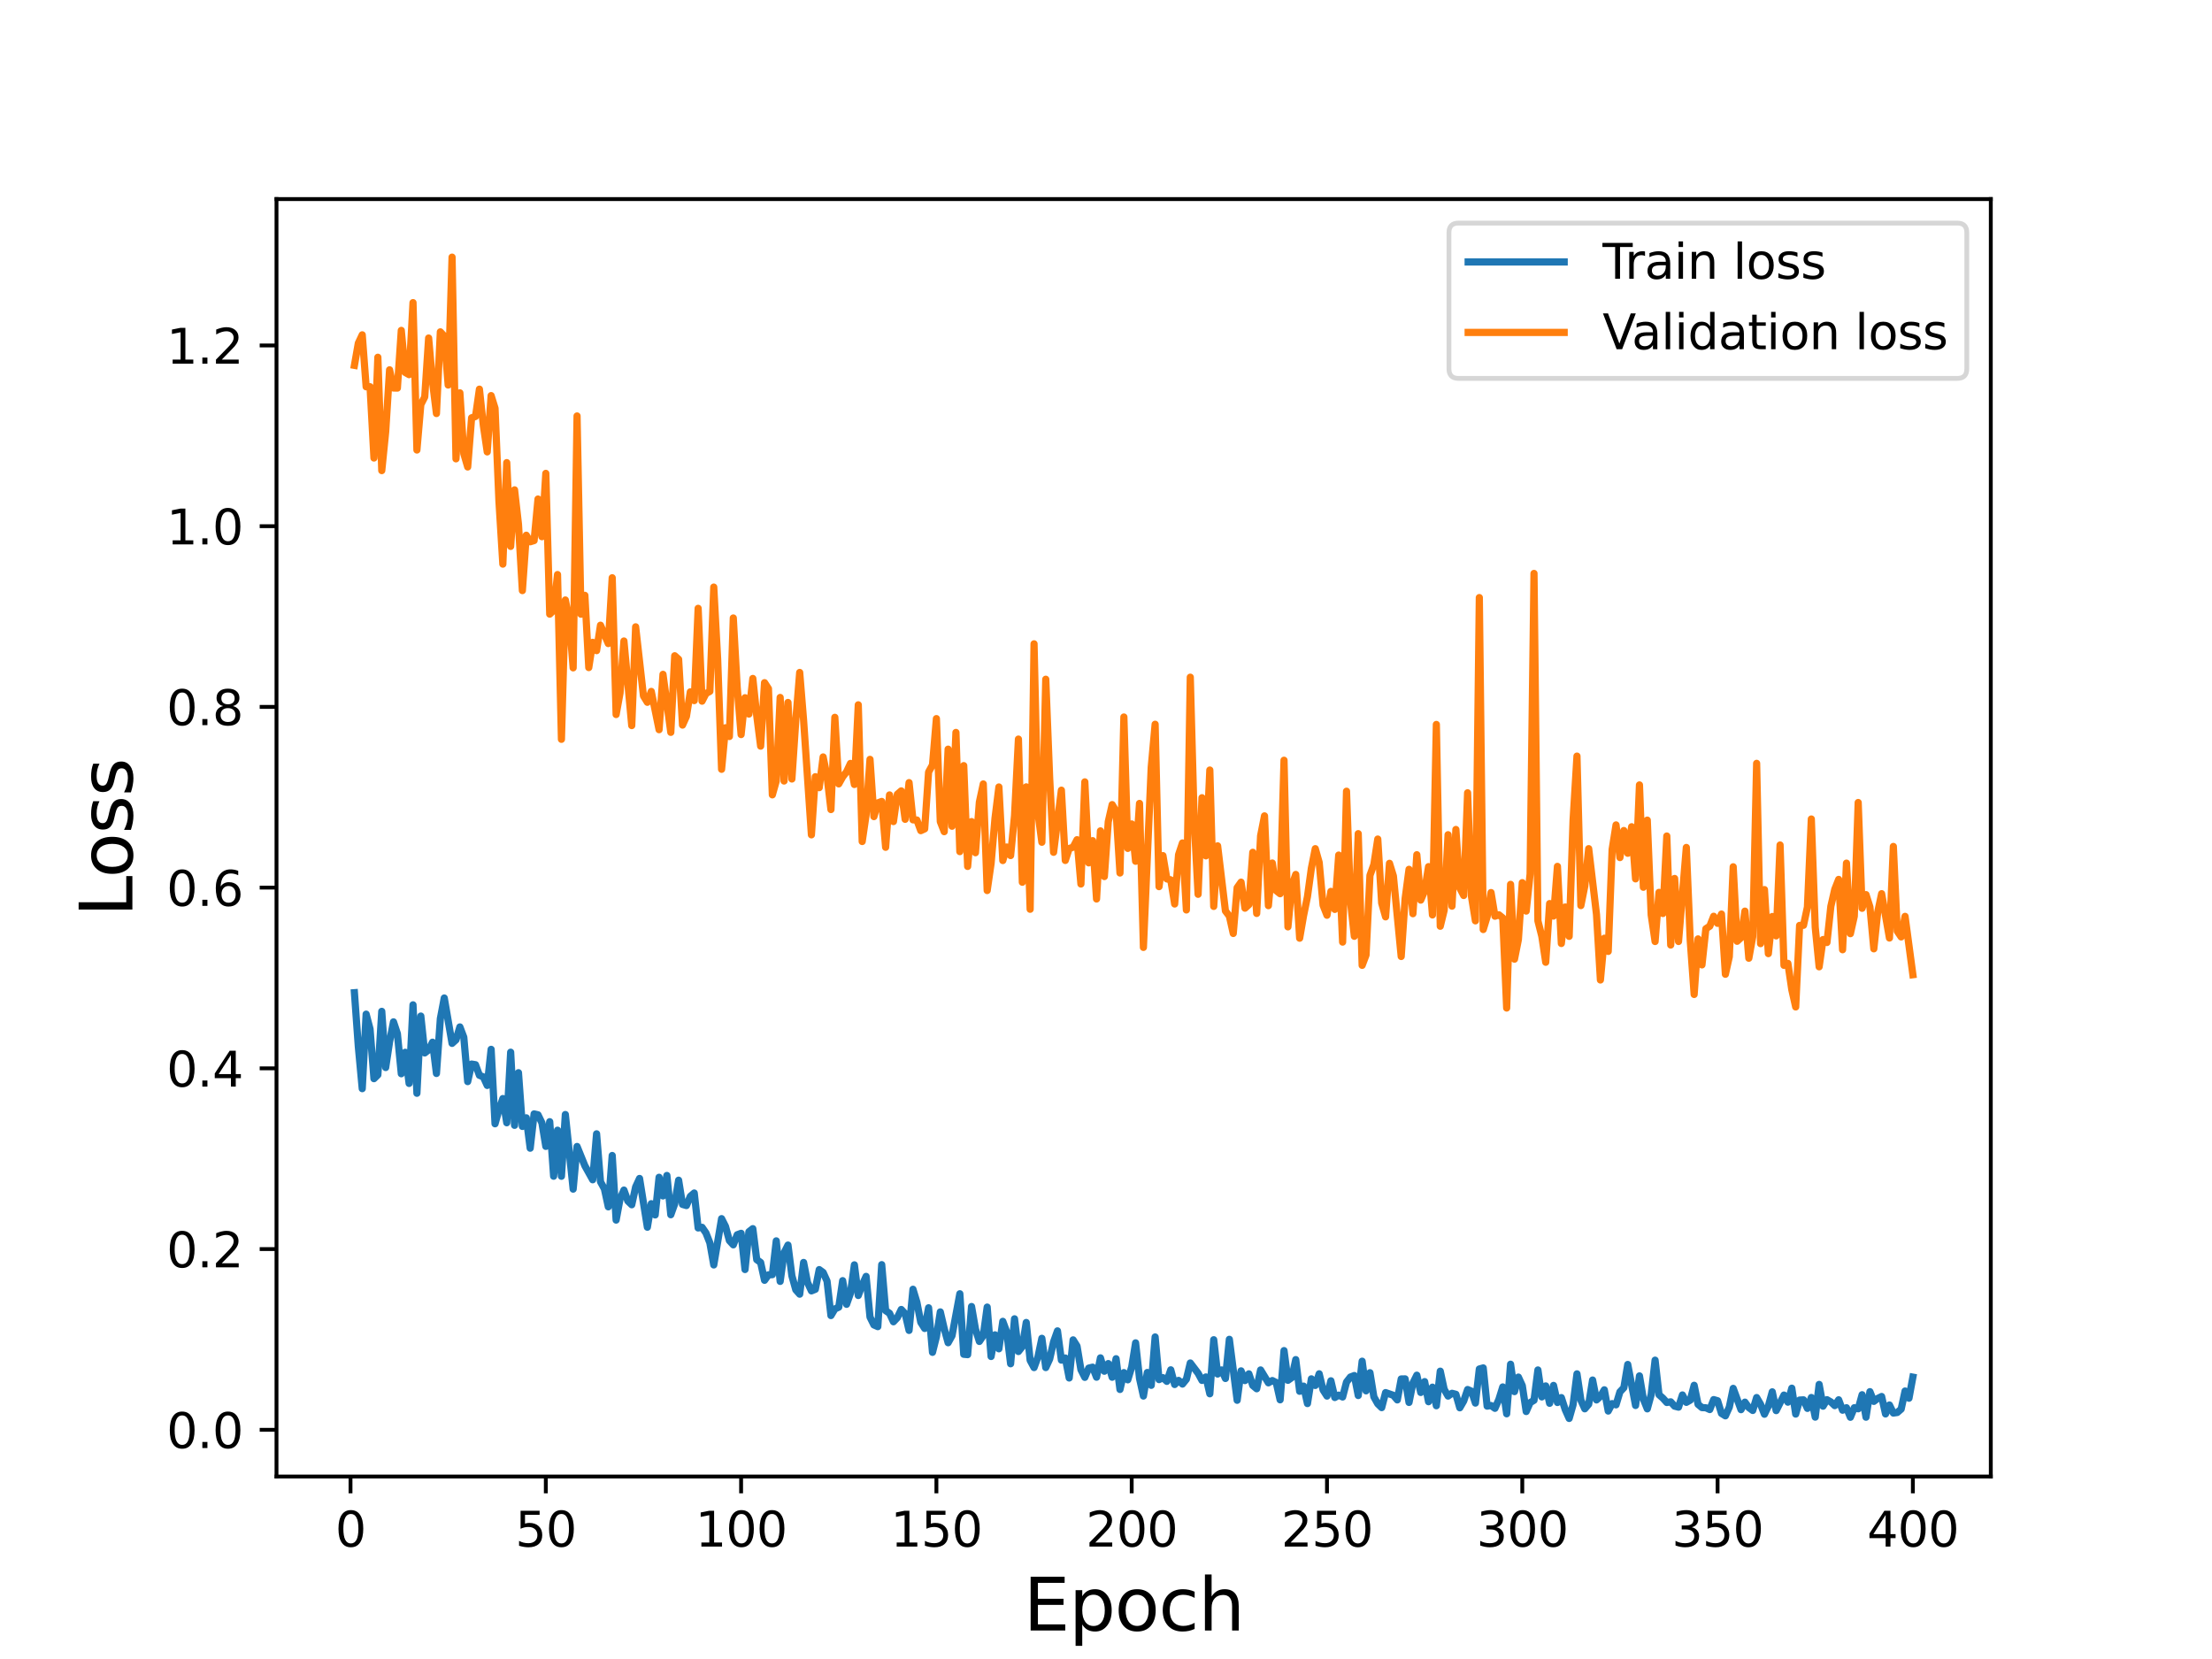 <?xml version="1.0" encoding="utf-8" standalone="no"?>
<!DOCTYPE svg PUBLIC "-//W3C//DTD SVG 1.1//EN"
  "http://www.w3.org/Graphics/SVG/1.1/DTD/svg11.dtd">
<svg height="345.6pt" version="1.1" viewBox="0 0 460.8 345.6" width="460.8pt" xmlns="http://www.w3.org/2000/svg" xmlns:xlink="http://www.w3.org/1999/xlink">
 <defs>
  <style type="text/css">*{stroke-linecap:butt;stroke-linejoin:round;}</style>
 </defs>
 <g id="figure_1">
  <g id="patch_1">
   <path d="M 0 345.6 
L 460.8 345.6 
L 460.8 0 
L 0 0 
z
" style="fill:#ffffff;"/>
  </g>
  <g id="axes_1">
   <g id="patch_2">
    <path d="M 57.6 307.584 
L 414.72 307.584 
L 414.72 41.472 
L 57.6 41.472 
z
" style="fill:#ffffff;"/>
   </g>
   <g id="matplotlib.axis_1">
    <g id="xtick_1">
     <g id="line2d_1">
      <defs>
       <path d="M 0 0 
L 0 3.5 
" id="m134b1ed814" style="stroke:#000000;stroke-width:0.8;"/>
      </defs>
      <g>
       <use style="stroke:#000000;stroke-width:0.8;" x="73.019" xlink:href="#m134b1ed814" y="307.584"/>
      </g>
     </g>
     <g id="text_1">
      <!-- 0 -->
      <g transform="translate(69.838 322.182)scale(0.1 -0.1)">
       <defs>
        <path d="M 2034 4250 
Q 1547 4250 1301 3770 
Q 1056 3291 1056 2328 
Q 1056 1369 1301 889 
Q 1547 409 2034 409 
Q 2525 409 2770 889 
Q 3016 1369 3016 2328 
Q 3016 3291 2770 3770 
Q 2525 4250 2034 4250 
z
M 2034 4750 
Q 2819 4750 3233 4129 
Q 3647 3509 3647 2328 
Q 3647 1150 3233 529 
Q 2819 -91 2034 -91 
Q 1250 -91 836 529 
Q 422 1150 422 2328 
Q 422 3509 836 4129 
Q 1250 4750 2034 4750 
z
" id="DejaVuSans-30" transform="scale(0.016)"/>
       </defs>
       <use xlink:href="#DejaVuSans-30"/>
      </g>
     </g>
    </g>
    <g id="xtick_2">
     <g id="line2d_2">
      <g>
       <use style="stroke:#000000;stroke-width:0.8;" x="113.703" xlink:href="#m134b1ed814" y="307.584"/>
      </g>
     </g>
     <g id="text_2">
      <!-- 50 -->
      <g transform="translate(107.34 322.182)scale(0.1 -0.1)">
       <defs>
        <path d="M 691 4666 
L 3169 4666 
L 3169 4134 
L 1269 4134 
L 1269 2991 
Q 1406 3038 1543 3061 
Q 1681 3084 1819 3084 
Q 2600 3084 3056 2656 
Q 3513 2228 3513 1497 
Q 3513 744 3044 326 
Q 2575 -91 1722 -91 
Q 1428 -91 1123 -41 
Q 819 9 494 109 
L 494 744 
Q 775 591 1075 516 
Q 1375 441 1709 441 
Q 2250 441 2565 725 
Q 2881 1009 2881 1497 
Q 2881 1984 2565 2268 
Q 2250 2553 1709 2553 
Q 1456 2553 1204 2497 
Q 953 2441 691 2322 
L 691 4666 
z
" id="DejaVuSans-35" transform="scale(0.016)"/>
       </defs>
       <use xlink:href="#DejaVuSans-35"/>
       <use x="63.623" xlink:href="#DejaVuSans-30"/>
      </g>
     </g>
    </g>
    <g id="xtick_3">
     <g id="line2d_3">
      <g>
       <use style="stroke:#000000;stroke-width:0.8;" x="154.386" xlink:href="#m134b1ed814" y="307.584"/>
      </g>
     </g>
     <g id="text_3">
      <!-- 100 -->
      <g transform="translate(144.842 322.182)scale(0.1 -0.1)">
       <defs>
        <path d="M 794 531 
L 1825 531 
L 1825 4091 
L 703 3866 
L 703 4441 
L 1819 4666 
L 2450 4666 
L 2450 531 
L 3481 531 
L 3481 0 
L 794 0 
L 794 531 
z
" id="DejaVuSans-31" transform="scale(0.016)"/>
       </defs>
       <use xlink:href="#DejaVuSans-31"/>
       <use x="63.623" xlink:href="#DejaVuSans-30"/>
       <use x="127.246" xlink:href="#DejaVuSans-30"/>
      </g>
     </g>
    </g>
    <g id="xtick_4">
     <g id="line2d_4">
      <g>
       <use style="stroke:#000000;stroke-width:0.8;" x="195.07" xlink:href="#m134b1ed814" y="307.584"/>
      </g>
     </g>
     <g id="text_4">
      <!-- 150 -->
      <g transform="translate(185.526 322.182)scale(0.1 -0.1)">
       <use xlink:href="#DejaVuSans-31"/>
       <use x="63.623" xlink:href="#DejaVuSans-35"/>
       <use x="127.246" xlink:href="#DejaVuSans-30"/>
      </g>
     </g>
    </g>
    <g id="xtick_5">
     <g id="line2d_5">
      <g>
       <use style="stroke:#000000;stroke-width:0.8;" x="235.753" xlink:href="#m134b1ed814" y="307.584"/>
      </g>
     </g>
     <g id="text_5">
      <!-- 200 -->
      <g transform="translate(226.209 322.182)scale(0.1 -0.1)">
       <defs>
        <path d="M 1228 531 
L 3431 531 
L 3431 0 
L 469 0 
L 469 531 
Q 828 903 1448 1529 
Q 2069 2156 2228 2338 
Q 2531 2678 2651 2914 
Q 2772 3150 2772 3378 
Q 2772 3750 2511 3984 
Q 2250 4219 1831 4219 
Q 1534 4219 1204 4116 
Q 875 4013 500 3803 
L 500 4441 
Q 881 4594 1212 4672 
Q 1544 4750 1819 4750 
Q 2544 4750 2975 4387 
Q 3406 4025 3406 3419 
Q 3406 3131 3298 2873 
Q 3191 2616 2906 2266 
Q 2828 2175 2409 1742 
Q 1991 1309 1228 531 
z
" id="DejaVuSans-32" transform="scale(0.016)"/>
       </defs>
       <use xlink:href="#DejaVuSans-32"/>
       <use x="63.623" xlink:href="#DejaVuSans-30"/>
       <use x="127.246" xlink:href="#DejaVuSans-30"/>
      </g>
     </g>
    </g>
    <g id="xtick_6">
     <g id="line2d_6">
      <g>
       <use style="stroke:#000000;stroke-width:0.8;" x="276.437" xlink:href="#m134b1ed814" y="307.584"/>
      </g>
     </g>
     <g id="text_6">
      <!-- 250 -->
      <g transform="translate(266.893 322.182)scale(0.1 -0.1)">
       <use xlink:href="#DejaVuSans-32"/>
       <use x="63.623" xlink:href="#DejaVuSans-35"/>
       <use x="127.246" xlink:href="#DejaVuSans-30"/>
      </g>
     </g>
    </g>
    <g id="xtick_7">
     <g id="line2d_7">
      <g>
       <use style="stroke:#000000;stroke-width:0.8;" x="317.12" xlink:href="#m134b1ed814" y="307.584"/>
      </g>
     </g>
     <g id="text_7">
      <!-- 300 -->
      <g transform="translate(307.576 322.182)scale(0.1 -0.1)">
       <defs>
        <path d="M 2597 2516 
Q 3050 2419 3304 2112 
Q 3559 1806 3559 1356 
Q 3559 666 3084 287 
Q 2609 -91 1734 -91 
Q 1441 -91 1130 -33 
Q 819 25 488 141 
L 488 750 
Q 750 597 1062 519 
Q 1375 441 1716 441 
Q 2309 441 2620 675 
Q 2931 909 2931 1356 
Q 2931 1769 2642 2001 
Q 2353 2234 1838 2234 
L 1294 2234 
L 1294 2753 
L 1863 2753 
Q 2328 2753 2575 2939 
Q 2822 3125 2822 3475 
Q 2822 3834 2567 4026 
Q 2313 4219 1838 4219 
Q 1578 4219 1281 4162 
Q 984 4106 628 3988 
L 628 4550 
Q 988 4650 1302 4700 
Q 1616 4750 1894 4750 
Q 2613 4750 3031 4423 
Q 3450 4097 3450 3541 
Q 3450 3153 3228 2886 
Q 3006 2619 2597 2516 
z
" id="DejaVuSans-33" transform="scale(0.016)"/>
       </defs>
       <use xlink:href="#DejaVuSans-33"/>
       <use x="63.623" xlink:href="#DejaVuSans-30"/>
       <use x="127.246" xlink:href="#DejaVuSans-30"/>
      </g>
     </g>
    </g>
    <g id="xtick_8">
     <g id="line2d_8">
      <g>
       <use style="stroke:#000000;stroke-width:0.8;" x="357.804" xlink:href="#m134b1ed814" y="307.584"/>
      </g>
     </g>
     <g id="text_8">
      <!-- 350 -->
      <g transform="translate(348.26 322.182)scale(0.1 -0.1)">
       <use xlink:href="#DejaVuSans-33"/>
       <use x="63.623" xlink:href="#DejaVuSans-35"/>
       <use x="127.246" xlink:href="#DejaVuSans-30"/>
      </g>
     </g>
    </g>
    <g id="xtick_9">
     <g id="line2d_9">
      <g>
       <use style="stroke:#000000;stroke-width:0.8;" x="398.487" xlink:href="#m134b1ed814" y="307.584"/>
      </g>
     </g>
     <g id="text_9">
      <!-- 400 -->
      <g transform="translate(388.944 322.182)scale(0.1 -0.1)">
       <defs>
        <path d="M 2419 4116 
L 825 1625 
L 2419 1625 
L 2419 4116 
z
M 2253 4666 
L 3047 4666 
L 3047 1625 
L 3713 1625 
L 3713 1100 
L 3047 1100 
L 3047 0 
L 2419 0 
L 2419 1100 
L 313 1100 
L 313 1709 
L 2253 4666 
z
" id="DejaVuSans-34" transform="scale(0.016)"/>
       </defs>
       <use xlink:href="#DejaVuSans-34"/>
       <use x="63.623" xlink:href="#DejaVuSans-30"/>
       <use x="127.246" xlink:href="#DejaVuSans-30"/>
      </g>
     </g>
    </g>
    <g id="text_10">
     <!-- Epoch -->
     <g transform="translate(213.194 339.66)scale(0.15 -0.15)">
      <defs>
       <path d="M 628 4666 
L 3578 4666 
L 3578 4134 
L 1259 4134 
L 1259 2753 
L 3481 2753 
L 3481 2222 
L 1259 2222 
L 1259 531 
L 3634 531 
L 3634 0 
L 628 0 
L 628 4666 
z
" id="DejaVuSans-45" transform="scale(0.016)"/>
       <path d="M 1159 525 
L 1159 -1331 
L 581 -1331 
L 581 3500 
L 1159 3500 
L 1159 2969 
Q 1341 3281 1617 3432 
Q 1894 3584 2278 3584 
Q 2916 3584 3314 3078 
Q 3713 2572 3713 1747 
Q 3713 922 3314 415 
Q 2916 -91 2278 -91 
Q 1894 -91 1617 61 
Q 1341 213 1159 525 
z
M 3116 1747 
Q 3116 2381 2855 2742 
Q 2594 3103 2138 3103 
Q 1681 3103 1420 2742 
Q 1159 2381 1159 1747 
Q 1159 1113 1420 752 
Q 1681 391 2138 391 
Q 2594 391 2855 752 
Q 3116 1113 3116 1747 
z
" id="DejaVuSans-70" transform="scale(0.016)"/>
       <path d="M 1959 3097 
Q 1497 3097 1228 2736 
Q 959 2375 959 1747 
Q 959 1119 1226 758 
Q 1494 397 1959 397 
Q 2419 397 2687 759 
Q 2956 1122 2956 1747 
Q 2956 2369 2687 2733 
Q 2419 3097 1959 3097 
z
M 1959 3584 
Q 2709 3584 3137 3096 
Q 3566 2609 3566 1747 
Q 3566 888 3137 398 
Q 2709 -91 1959 -91 
Q 1206 -91 779 398 
Q 353 888 353 1747 
Q 353 2609 779 3096 
Q 1206 3584 1959 3584 
z
" id="DejaVuSans-6f" transform="scale(0.016)"/>
       <path d="M 3122 3366 
L 3122 2828 
Q 2878 2963 2633 3030 
Q 2388 3097 2138 3097 
Q 1578 3097 1268 2742 
Q 959 2388 959 1747 
Q 959 1106 1268 751 
Q 1578 397 2138 397 
Q 2388 397 2633 464 
Q 2878 531 3122 666 
L 3122 134 
Q 2881 22 2623 -34 
Q 2366 -91 2075 -91 
Q 1284 -91 818 406 
Q 353 903 353 1747 
Q 353 2603 823 3093 
Q 1294 3584 2113 3584 
Q 2378 3584 2631 3529 
Q 2884 3475 3122 3366 
z
" id="DejaVuSans-63" transform="scale(0.016)"/>
       <path d="M 3513 2113 
L 3513 0 
L 2938 0 
L 2938 2094 
Q 2938 2591 2744 2837 
Q 2550 3084 2163 3084 
Q 1697 3084 1428 2787 
Q 1159 2491 1159 1978 
L 1159 0 
L 581 0 
L 581 4863 
L 1159 4863 
L 1159 2956 
Q 1366 3272 1645 3428 
Q 1925 3584 2291 3584 
Q 2894 3584 3203 3211 
Q 3513 2838 3513 2113 
z
" id="DejaVuSans-68" transform="scale(0.016)"/>
      </defs>
      <use xlink:href="#DejaVuSans-45"/>
      <use x="63.184" xlink:href="#DejaVuSans-70"/>
      <use x="126.66" xlink:href="#DejaVuSans-6f"/>
      <use x="187.842" xlink:href="#DejaVuSans-63"/>
      <use x="242.822" xlink:href="#DejaVuSans-68"/>
     </g>
    </g>
   </g>
   <g id="matplotlib.axis_2">
    <g id="ytick_1">
     <g id="line2d_10">
      <defs>
       <path d="M 0 0 
L -3.5 0 
" id="md1e2e5fddc" style="stroke:#000000;stroke-width:0.8;"/>
      </defs>
      <g>
       <use style="stroke:#000000;stroke-width:0.8;" x="57.6" xlink:href="#md1e2e5fddc" y="297.856"/>
      </g>
     </g>
     <g id="text_11">
      <!-- 0.0 -->
      <g transform="translate(34.697 301.655)scale(0.1 -0.1)">
       <defs>
        <path d="M 684 794 
L 1344 794 
L 1344 0 
L 684 0 
L 684 794 
z
" id="DejaVuSans-2e" transform="scale(0.016)"/>
       </defs>
       <use xlink:href="#DejaVuSans-30"/>
       <use x="63.623" xlink:href="#DejaVuSans-2e"/>
       <use x="95.41" xlink:href="#DejaVuSans-30"/>
      </g>
     </g>
    </g>
    <g id="ytick_2">
     <g id="line2d_11">
      <g>
       <use style="stroke:#000000;stroke-width:0.8;" x="57.6" xlink:href="#md1e2e5fddc" y="260.207"/>
      </g>
     </g>
     <g id="text_12">
      <!-- 0.2 -->
      <g transform="translate(34.697 264.006)scale(0.1 -0.1)">
       <use xlink:href="#DejaVuSans-30"/>
       <use x="63.623" xlink:href="#DejaVuSans-2e"/>
       <use x="95.41" xlink:href="#DejaVuSans-32"/>
      </g>
     </g>
    </g>
    <g id="ytick_3">
     <g id="line2d_12">
      <g>
       <use style="stroke:#000000;stroke-width:0.8;" x="57.6" xlink:href="#md1e2e5fddc" y="222.558"/>
      </g>
     </g>
     <g id="text_13">
      <!-- 0.4 -->
      <g transform="translate(34.697 226.357)scale(0.1 -0.1)">
       <use xlink:href="#DejaVuSans-30"/>
       <use x="63.623" xlink:href="#DejaVuSans-2e"/>
       <use x="95.41" xlink:href="#DejaVuSans-34"/>
      </g>
     </g>
    </g>
    <g id="ytick_4">
     <g id="line2d_13">
      <g>
       <use style="stroke:#000000;stroke-width:0.8;" x="57.6" xlink:href="#md1e2e5fddc" y="184.908"/>
      </g>
     </g>
     <g id="text_14">
      <!-- 0.6 -->
      <g transform="translate(34.697 188.707)scale(0.1 -0.1)">
       <defs>
        <path d="M 2113 2584 
Q 1688 2584 1439 2293 
Q 1191 2003 1191 1497 
Q 1191 994 1439 701 
Q 1688 409 2113 409 
Q 2538 409 2786 701 
Q 3034 994 3034 1497 
Q 3034 2003 2786 2293 
Q 2538 2584 2113 2584 
z
M 3366 4563 
L 3366 3988 
Q 3128 4100 2886 4159 
Q 2644 4219 2406 4219 
Q 1781 4219 1451 3797 
Q 1122 3375 1075 2522 
Q 1259 2794 1537 2939 
Q 1816 3084 2150 3084 
Q 2853 3084 3261 2657 
Q 3669 2231 3669 1497 
Q 3669 778 3244 343 
Q 2819 -91 2113 -91 
Q 1303 -91 875 529 
Q 447 1150 447 2328 
Q 447 3434 972 4092 
Q 1497 4750 2381 4750 
Q 2619 4750 2861 4703 
Q 3103 4656 3366 4563 
z
" id="DejaVuSans-36" transform="scale(0.016)"/>
       </defs>
       <use xlink:href="#DejaVuSans-30"/>
       <use x="63.623" xlink:href="#DejaVuSans-2e"/>
       <use x="95.41" xlink:href="#DejaVuSans-36"/>
      </g>
     </g>
    </g>
    <g id="ytick_5">
     <g id="line2d_14">
      <g>
       <use style="stroke:#000000;stroke-width:0.8;" x="57.6" xlink:href="#md1e2e5fddc" y="147.259"/>
      </g>
     </g>
     <g id="text_15">
      <!-- 0.8 -->
      <g transform="translate(34.697 151.058)scale(0.1 -0.1)">
       <defs>
        <path d="M 2034 2216 
Q 1584 2216 1326 1975 
Q 1069 1734 1069 1313 
Q 1069 891 1326 650 
Q 1584 409 2034 409 
Q 2484 409 2743 651 
Q 3003 894 3003 1313 
Q 3003 1734 2745 1975 
Q 2488 2216 2034 2216 
z
M 1403 2484 
Q 997 2584 770 2862 
Q 544 3141 544 3541 
Q 544 4100 942 4425 
Q 1341 4750 2034 4750 
Q 2731 4750 3128 4425 
Q 3525 4100 3525 3541 
Q 3525 3141 3298 2862 
Q 3072 2584 2669 2484 
Q 3125 2378 3379 2068 
Q 3634 1759 3634 1313 
Q 3634 634 3220 271 
Q 2806 -91 2034 -91 
Q 1263 -91 848 271 
Q 434 634 434 1313 
Q 434 1759 690 2068 
Q 947 2378 1403 2484 
z
M 1172 3481 
Q 1172 3119 1398 2916 
Q 1625 2713 2034 2713 
Q 2441 2713 2670 2916 
Q 2900 3119 2900 3481 
Q 2900 3844 2670 4047 
Q 2441 4250 2034 4250 
Q 1625 4250 1398 4047 
Q 1172 3844 1172 3481 
z
" id="DejaVuSans-38" transform="scale(0.016)"/>
       </defs>
       <use xlink:href="#DejaVuSans-30"/>
       <use x="63.623" xlink:href="#DejaVuSans-2e"/>
       <use x="95.41" xlink:href="#DejaVuSans-38"/>
      </g>
     </g>
    </g>
    <g id="ytick_6">
     <g id="line2d_15">
      <g>
       <use style="stroke:#000000;stroke-width:0.8;" x="57.6" xlink:href="#md1e2e5fddc" y="109.61"/>
      </g>
     </g>
     <g id="text_16">
      <!-- 1.0 -->
      <g transform="translate(34.697 113.409)scale(0.1 -0.1)">
       <use xlink:href="#DejaVuSans-31"/>
       <use x="63.623" xlink:href="#DejaVuSans-2e"/>
       <use x="95.41" xlink:href="#DejaVuSans-30"/>
      </g>
     </g>
    </g>
    <g id="ytick_7">
     <g id="line2d_16">
      <g>
       <use style="stroke:#000000;stroke-width:0.8;" x="57.6" xlink:href="#md1e2e5fddc" y="71.96"/>
      </g>
     </g>
     <g id="text_17">
      <!-- 1.2 -->
      <g transform="translate(34.697 75.759)scale(0.1 -0.1)">
       <use xlink:href="#DejaVuSans-31"/>
       <use x="63.623" xlink:href="#DejaVuSans-2e"/>
       <use x="95.41" xlink:href="#DejaVuSans-32"/>
      </g>
     </g>
    </g>
    <g id="text_18">
     <!-- Loss -->
     <g transform="translate(27.577 190.979)rotate(-90)scale(0.15 -0.15)">
      <defs>
       <path d="M 628 4666 
L 1259 4666 
L 1259 531 
L 3531 531 
L 3531 0 
L 628 0 
L 628 4666 
z
" id="DejaVuSans-4c" transform="scale(0.016)"/>
       <path d="M 2834 3397 
L 2834 2853 
Q 2591 2978 2328 3040 
Q 2066 3103 1784 3103 
Q 1356 3103 1142 2972 
Q 928 2841 928 2578 
Q 928 2378 1081 2264 
Q 1234 2150 1697 2047 
L 1894 2003 
Q 2506 1872 2764 1633 
Q 3022 1394 3022 966 
Q 3022 478 2636 193 
Q 2250 -91 1575 -91 
Q 1294 -91 989 -36 
Q 684 19 347 128 
L 347 722 
Q 666 556 975 473 
Q 1284 391 1588 391 
Q 1994 391 2212 530 
Q 2431 669 2431 922 
Q 2431 1156 2273 1281 
Q 2116 1406 1581 1522 
L 1381 1569 
Q 847 1681 609 1914 
Q 372 2147 372 2553 
Q 372 3047 722 3315 
Q 1072 3584 1716 3584 
Q 2034 3584 2315 3537 
Q 2597 3491 2834 3397 
z
" id="DejaVuSans-73" transform="scale(0.016)"/>
      </defs>
      <use xlink:href="#DejaVuSans-4c"/>
      <use x="53.963" xlink:href="#DejaVuSans-6f"/>
      <use x="115.145" xlink:href="#DejaVuSans-73"/>
      <use x="167.244" xlink:href="#DejaVuSans-73"/>
     </g>
    </g>
   </g>
   <g id="line2d_17">
    <path clip-path="url(#pc89aefb4e4)" d="M 73.833 206.796 
L 74.646 218.029 
L 75.46 226.787 
L 76.274 211.265 
L 77.087 214.366 
L 77.901 224.708 
L 78.715 223.91 
L 79.528 210.684 
L 80.342 222.386 
L 81.156 217.027 
L 81.969 212.874 
L 82.783 215.332 
L 83.597 223.681 
L 84.41 219.213 
L 85.224 225.7 
L 86.038 209.326 
L 86.851 227.749 
L 87.665 211.664 
L 88.479 219.347 
L 89.292 218.706 
L 90.106 217.111 
L 90.92 223.623 
L 91.733 212.207 
L 92.547 207.902 
L 94.174 217.353 
L 94.988 216.618 
L 95.802 213.93 
L 96.616 216.08 
L 97.429 225.316 
L 98.243 221.662 
L 99.057 221.797 
L 99.87 224.005 
L 100.684 224.333 
L 101.498 226.115 
L 102.311 218.596 
L 103.125 234.103 
L 103.939 231.214 
L 104.752 228.849 
L 105.566 233.891 
L 106.38 219.194 
L 107.193 234.428 
L 108.007 223.464 
L 108.821 234.657 
L 109.634 232.861 
L 110.448 239.192 
L 111.262 232.047 
L 112.075 232.234 
L 112.889 233.913 
L 113.703 238.813 
L 114.516 233.67 
L 115.33 245.028 
L 116.144 235.442 
L 116.957 245.037 
L 117.771 232.173 
L 119.398 247.716 
L 120.212 238.832 
L 121.839 242.85 
L 123.467 245.766 
L 124.28 236.197 
L 125.094 246.178 
L 125.908 247.667 
L 126.721 251.405 
L 127.535 240.711 
L 128.349 254.163 
L 129.162 249.783 
L 129.976 247.916 
L 130.79 250.19 
L 131.603 250.972 
L 132.417 247.257 
L 133.231 245.494 
L 134.858 255.651 
L 135.672 250.753 
L 136.485 253.093 
L 137.299 245.249 
L 138.113 249.135 
L 138.926 244.871 
L 139.74 253.052 
L 140.554 250.775 
L 141.367 245.858 
L 142.181 250.902 
L 142.995 251.139 
L 143.808 249.226 
L 144.622 248.525 
L 145.436 255.803 
L 146.249 255.667 
L 147.063 256.849 
L 147.877 258.918 
L 148.69 263.511 
L 150.318 253.867 
L 151.131 255.478 
L 151.945 258.442 
L 152.759 259.322 
L 153.572 257.223 
L 154.386 256.922 
L 155.2 264.464 
L 156.013 256.588 
L 156.827 255.95 
L 157.641 262.403 
L 158.454 262.995 
L 159.268 266.708 
L 160.082 265.57 
L 160.895 265.535 
L 161.709 258.495 
L 162.523 266.938 
L 163.336 260.989 
L 164.15 259.37 
L 164.964 265.765 
L 165.777 268.684 
L 166.591 269.599 
L 167.405 262.993 
L 168.219 267.173 
L 169.032 268.911 
L 169.846 268.585 
L 170.66 264.484 
L 171.473 265.076 
L 172.287 266.877 
L 173.101 274.056 
L 173.914 272.681 
L 174.728 272.308 
L 175.542 266.786 
L 176.355 271.711 
L 177.169 269.41 
L 177.983 263.491 
L 178.796 269.876 
L 179.61 267.685 
L 180.424 265.896 
L 181.237 274.371 
L 182.051 276.006 
L 182.865 276.362 
L 183.678 263.45 
L 184.492 273.027 
L 185.306 273.583 
L 186.119 275.349 
L 186.933 274.491 
L 187.747 272.787 
L 188.56 273.68 
L 189.374 277.15 
L 190.188 268.578 
L 191.001 271.275 
L 191.815 275.461 
L 192.629 276.743 
L 193.442 272.435 
L 194.256 281.715 
L 195.07 278.475 
L 195.883 273.295 
L 196.697 276.776 
L 197.511 279.717 
L 198.324 278.251 
L 199.952 269.512 
L 200.765 282.121 
L 201.579 282.196 
L 202.393 272.172 
L 203.206 276.863 
L 204.02 279.446 
L 204.834 278.228 
L 205.647 272.292 
L 206.461 282.582 
L 207.275 278.072 
L 208.088 280.977 
L 208.902 275.259 
L 209.716 277.466 
L 210.529 284.097 
L 211.343 274.734 
L 212.157 281.546 
L 212.97 280.52 
L 213.784 275.497 
L 214.598 283.378 
L 215.411 284.893 
L 216.225 282.666 
L 217.039 278.795 
L 217.852 284.887 
L 218.666 283.113 
L 219.48 279.532 
L 220.293 277.246 
L 221.107 283.34 
L 221.921 282.895 
L 222.734 287.058 
L 223.548 279.119 
L 224.362 280.413 
L 225.175 285.325 
L 225.989 286.928 
L 226.803 285.002 
L 227.616 284.807 
L 228.43 286.897 
L 229.244 282.869 
L 230.057 285.654 
L 230.871 284.055 
L 231.685 286.902 
L 232.498 283.048 
L 233.312 289.45 
L 234.126 285.938 
L 234.939 287.442 
L 235.753 284.766 
L 236.567 279.743 
L 237.381 287.135 
L 238.194 290.821 
L 239.008 285.911 
L 239.822 288.593 
L 240.635 278.513 
L 241.449 287.398 
L 242.263 286.992 
L 243.076 287.761 
L 243.89 285.36 
L 244.704 288.418 
L 245.517 287.562 
L 246.331 288.323 
L 247.145 287.325 
L 247.958 283.933 
L 249.586 286.073 
L 250.399 287.567 
L 251.213 286.844 
L 252.027 290.351 
L 252.84 279.088 
L 253.654 286.235 
L 254.468 285.382 
L 255.281 287.163 
L 256.095 279.003 
L 257.722 291.704 
L 258.536 285.576 
L 259.35 287.598 
L 260.163 286.197 
L 260.977 288.618 
L 261.791 289.302 
L 262.604 285.386 
L 264.232 288.07 
L 265.045 287.594 
L 265.859 288.008 
L 266.673 291.605 
L 267.486 281.355 
L 268.3 287.546 
L 269.114 286.972 
L 269.927 283.231 
L 270.741 289.833 
L 271.555 288.75 
L 272.368 292.39 
L 273.182 287.239 
L 273.996 288.617 
L 274.809 286.187 
L 275.623 289.56 
L 276.437 290.827 
L 277.25 287.646 
L 278.064 291.125 
L 278.878 290.633 
L 279.691 291.02 
L 280.505 287.902 
L 281.319 286.86 
L 282.132 286.55 
L 282.946 290.712 
L 283.76 283.562 
L 284.573 289.74 
L 285.387 285.96 
L 286.201 290.984 
L 287.014 292.436 
L 287.828 293.232 
L 288.642 290.104 
L 290.269 290.669 
L 291.083 291.627 
L 291.896 287.262 
L 292.71 287.247 
L 293.524 292.153 
L 294.337 288.112 
L 295.151 286.477 
L 295.965 290.078 
L 296.778 287.815 
L 297.592 291.999 
L 298.406 288.974 
L 299.219 292.842 
L 300.033 285.639 
L 300.847 289.418 
L 301.66 290.829 
L 302.474 290.247 
L 303.288 290.456 
L 304.101 293.269 
L 304.915 291.858 
L 305.729 289.462 
L 306.543 289.817 
L 307.356 292.286 
L 308.17 285.188 
L 308.984 284.961 
L 309.797 292.921 
L 310.611 292.792 
L 311.425 293.379 
L 312.238 291.535 
L 313.052 288.927 
L 313.866 294.519 
L 314.679 284.193 
L 315.493 289.897 
L 316.307 286.874 
L 317.12 288.65 
L 317.934 294.047 
L 318.748 292.194 
L 319.561 291.706 
L 320.375 285.389 
L 321.189 291.003 
L 322.002 288.713 
L 322.816 292.332 
L 323.63 288.61 
L 324.443 292.166 
L 325.257 291.148 
L 326.071 293.659 
L 326.884 295.488 
L 327.698 292.634 
L 328.512 286.199 
L 329.325 291.664 
L 330.139 293.481 
L 330.953 292.52 
L 331.766 287.486 
L 332.58 291.631 
L 333.394 290.899 
L 334.207 289.524 
L 335.021 293.947 
L 335.835 292.398 
L 336.648 292.654 
L 337.462 289.949 
L 338.276 289.09 
L 339.089 284.242 
L 340.717 292.785 
L 341.53 286.624 
L 342.344 291.457 
L 343.158 293.49 
L 343.971 290.525 
L 344.785 283.348 
L 345.599 290.545 
L 346.412 291.268 
L 347.226 292.162 
L 348.04 292.027 
L 348.853 292.93 
L 349.667 293.138 
L 350.481 290.595 
L 351.294 292.135 
L 352.108 291.676 
L 352.922 288.581 
L 353.735 292.549 
L 354.549 293.23 
L 355.363 293.264 
L 356.176 293.634 
L 356.99 291.563 
L 357.804 291.8 
L 358.617 294.44 
L 359.431 294.946 
L 360.245 293.136 
L 361.058 289.225 
L 362.686 293.656 
L 363.499 292.093 
L 364.313 293.23 
L 365.127 293.824 
L 365.94 291.137 
L 366.754 292.535 
L 367.568 294.608 
L 368.381 292.903 
L 369.195 289.946 
L 370.009 293.854 
L 371.636 290.617 
L 372.45 292.096 
L 373.263 289.187 
L 374.077 294.575 
L 374.891 291.658 
L 375.704 291.616 
L 376.518 293.393 
L 377.332 291.127 
L 378.146 295.213 
L 378.959 288.402 
L 379.773 292.933 
L 380.587 291.58 
L 381.4 292.048 
L 382.214 292.816 
L 383.028 291.604 
L 383.841 293.771 
L 384.655 293.258 
L 385.469 295.242 
L 386.282 293.257 
L 387.096 293.48 
L 387.91 290.547 
L 388.723 295.227 
L 389.537 289.909 
L 390.351 291.935 
L 391.164 291.324 
L 391.978 290.917 
L 392.792 294.547 
L 393.605 292.685 
L 394.419 294.365 
L 395.233 294.247 
L 396.046 293.544 
L 396.86 289.777 
L 397.674 291.276 
L 398.487 286.884 
L 398.487 286.884 
" style="fill:none;stroke:#1f77b4;stroke-linecap:square;stroke-width:1.5;"/>
   </g>
   <g id="line2d_18">
    <path clip-path="url(#pc89aefb4e4)" d="M 73.833 76.108 
L 74.646 71.49 
L 75.46 69.752 
L 76.274 80.572 
L 77.087 80.56 
L 77.901 95.414 
L 78.715 74.423 
L 79.528 98.035 
L 80.342 89.994 
L 81.156 77.039 
L 81.969 80.829 
L 82.783 80.847 
L 83.597 68.826 
L 84.41 77.588 
L 85.224 78.048 
L 86.038 63.04 
L 86.851 93.746 
L 87.665 84.294 
L 88.479 82.689 
L 89.292 70.417 
L 90.106 79.597 
L 90.92 86.148 
L 91.733 69.134 
L 92.547 70.018 
L 93.361 80.21 
L 94.174 53.568 
L 94.988 95.584 
L 95.802 81.833 
L 96.616 94.497 
L 97.429 97.278 
L 98.243 87.038 
L 99.057 86.761 
L 99.87 81.069 
L 100.684 88.592 
L 101.498 94.138 
L 102.311 82.411 
L 103.125 85.049 
L 103.939 104.403 
L 104.752 117.518 
L 105.566 96.374 
L 106.38 113.824 
L 107.193 102.046 
L 108.007 109.219 
L 108.821 123.029 
L 109.634 111.5 
L 110.448 112.861 
L 111.262 112.611 
L 112.075 103.957 
L 112.889 111.803 
L 113.703 98.612 
L 114.516 127.937 
L 115.33 127.165 
L 116.144 119.691 
L 116.957 154.015 
L 117.771 124.988 
L 118.585 129.084 
L 119.398 139.123 
L 120.212 86.653 
L 121.026 127.952 
L 121.839 124.019 
L 122.653 139.069 
L 123.467 133.809 
L 124.28 135.541 
L 125.094 130.243 
L 126.721 134.067 
L 127.535 120.359 
L 128.349 148.849 
L 129.162 144.38 
L 129.976 133.531 
L 131.603 151.153 
L 132.417 130.58 
L 134.044 144.976 
L 134.858 146.3 
L 135.672 144.036 
L 137.299 152.007 
L 138.113 140.478 
L 139.74 152.562 
L 140.554 136.608 
L 141.367 137.338 
L 142.181 151.048 
L 142.995 149.24 
L 143.808 144.123 
L 144.622 145.947 
L 145.436 126.727 
L 146.249 146.066 
L 147.063 144.476 
L 147.877 144.021 
L 148.69 122.303 
L 149.504 137.389 
L 150.318 160.258 
L 151.131 151.604 
L 151.945 153.426 
L 152.759 128.736 
L 153.572 143.21 
L 154.386 153.025 
L 155.2 145.348 
L 156.013 148.754 
L 156.827 141.336 
L 157.641 149.065 
L 158.454 155.436 
L 159.268 142.214 
L 160.082 143.462 
L 160.895 165.582 
L 161.709 162.688 
L 162.523 145.294 
L 163.336 162.698 
L 164.15 146.334 
L 164.964 162.28 
L 165.777 150.075 
L 166.591 140.085 
L 167.405 150.066 
L 169.032 173.912 
L 169.846 161.799 
L 170.66 164.08 
L 171.473 157.686 
L 172.287 161.732 
L 173.101 168.648 
L 173.914 149.432 
L 174.728 163.298 
L 175.542 161.846 
L 176.355 160.783 
L 177.169 159.037 
L 177.983 163.425 
L 178.796 146.827 
L 179.61 175.301 
L 180.424 169.742 
L 181.237 158.187 
L 182.051 170.114 
L 182.865 167.26 
L 183.678 166.956 
L 184.492 176.505 
L 185.306 165.598 
L 186.119 171.147 
L 186.933 165.455 
L 187.747 164.756 
L 188.56 170.678 
L 189.374 163.033 
L 190.188 170.787 
L 191.001 170.821 
L 191.815 173.04 
L 192.629 172.667 
L 193.442 160.829 
L 194.256 159.345 
L 195.07 149.7 
L 195.883 171.162 
L 196.697 173.25 
L 197.511 156.067 
L 198.324 172.122 
L 199.138 152.581 
L 199.952 177.407 
L 200.765 159.494 
L 201.579 180.494 
L 202.393 171.152 
L 203.206 177.637 
L 204.02 167.089 
L 204.834 163.311 
L 205.647 185.514 
L 206.461 179.884 
L 207.275 170.473 
L 208.088 163.943 
L 208.902 179.266 
L 209.716 176.448 
L 210.529 178.23 
L 211.343 169.942 
L 212.157 153.97 
L 212.97 183.788 
L 213.784 163.92 
L 214.598 189.417 
L 215.411 134.124 
L 216.225 169.368 
L 217.039 175.455 
L 217.852 141.497 
L 218.666 162.157 
L 219.48 177.547 
L 221.107 164.608 
L 221.921 179.246 
L 222.734 176.757 
L 223.548 176.493 
L 224.362 174.928 
L 225.175 184.154 
L 225.989 162.879 
L 226.803 179.747 
L 227.616 175.126 
L 228.43 187.274 
L 229.244 173.089 
L 230.057 182.601 
L 230.871 171.181 
L 231.685 167.614 
L 232.498 168.985 
L 233.312 181.861 
L 234.126 149.363 
L 234.939 176.739 
L 235.753 171.643 
L 236.567 179.416 
L 237.381 167.368 
L 238.194 197.363 
L 239.822 159.819 
L 240.635 150.876 
L 241.449 184.704 
L 242.263 178.242 
L 243.076 183.092 
L 243.89 183.291 
L 244.704 188.319 
L 245.517 178.052 
L 246.331 175.604 
L 247.145 189.56 
L 247.958 141.072 
L 248.772 170.996 
L 249.586 186.298 
L 250.399 166.181 
L 251.213 178.29 
L 252.027 160.414 
L 252.84 188.823 
L 253.654 176.206 
L 255.281 189.767 
L 256.095 190.832 
L 256.909 194.457 
L 257.722 184.921 
L 258.536 183.769 
L 259.35 189.192 
L 260.163 188.455 
L 260.977 177.55 
L 261.791 190.285 
L 262.604 174.118 
L 263.418 169.964 
L 264.232 188.663 
L 265.045 179.786 
L 265.859 185.54 
L 266.673 186.178 
L 267.486 158.371 
L 268.3 193.084 
L 269.114 184.523 
L 269.927 182.163 
L 270.741 195.447 
L 271.555 190.748 
L 272.368 186.778 
L 273.182 180.872 
L 273.996 176.794 
L 274.809 179.66 
L 275.623 188.591 
L 276.437 190.662 
L 277.25 185.695 
L 278.064 189.446 
L 278.878 178.127 
L 279.691 196.257 
L 280.505 164.826 
L 281.319 187.683 
L 282.132 195.047 
L 282.946 173.667 
L 283.76 201.099 
L 284.573 198.955 
L 285.387 182.358 
L 286.201 180.089 
L 287.014 174.792 
L 287.828 188.13 
L 288.642 191 
L 289.455 179.843 
L 290.269 182.493 
L 291.896 199.252 
L 292.71 187.213 
L 293.524 181.096 
L 294.337 190.339 
L 295.151 178.055 
L 295.965 187.511 
L 296.778 185.59 
L 297.592 180.537 
L 298.406 190.598 
L 299.219 150.917 
L 300.033 192.955 
L 300.847 189.625 
L 301.66 173.887 
L 302.474 188.772 
L 303.288 172.794 
L 304.101 185.001 
L 304.915 186.547 
L 305.729 165.152 
L 306.543 186.816 
L 307.356 191.828 
L 308.17 124.487 
L 308.984 193.636 
L 309.797 190.97 
L 310.611 185.933 
L 311.425 190.866 
L 312.238 190.566 
L 313.052 191.218 
L 313.866 209.99 
L 314.679 184.228 
L 315.493 199.81 
L 316.307 195.735 
L 317.12 183.872 
L 317.934 189.797 
L 318.748 182.075 
L 319.561 119.455 
L 320.375 191.836 
L 321.189 195.056 
L 322.002 200.457 
L 322.816 188.231 
L 323.63 190.831 
L 324.443 180.482 
L 325.257 196.544 
L 326.071 188.943 
L 326.884 195.06 
L 327.698 170.926 
L 328.512 157.51 
L 329.325 188.65 
L 330.139 184.568 
L 330.953 176.791 
L 332.58 190.5 
L 333.394 204.147 
L 334.207 195.45 
L 335.021 198.196 
L 335.835 176.964 
L 336.648 171.849 
L 337.462 178.648 
L 338.276 173.013 
L 339.089 177.752 
L 339.903 172.226 
L 340.717 183.082 
L 341.53 163.514 
L 342.344 184.831 
L 343.158 170.848 
L 343.971 190.579 
L 344.785 196.133 
L 345.599 185.897 
L 346.412 190.3 
L 347.226 174.157 
L 348.04 196.865 
L 348.853 182.999 
L 349.667 196.13 
L 351.294 176.541 
L 352.108 195.907 
L 352.922 207.163 
L 353.735 195.59 
L 354.549 201.004 
L 355.363 193.474 
L 356.176 192.944 
L 356.99 190.873 
L 357.804 192.354 
L 358.617 190.415 
L 359.431 202.958 
L 360.245 199.304 
L 361.058 180.568 
L 361.872 196.086 
L 362.686 195.341 
L 363.499 189.806 
L 364.313 199.617 
L 365.127 195.12 
L 365.94 159.021 
L 366.754 196.575 
L 367.568 185.321 
L 368.381 198.659 
L 369.195 190.925 
L 370.009 194.961 
L 370.822 176.026 
L 371.636 201.1 
L 372.45 200.686 
L 373.263 206.167 
L 374.077 209.765 
L 374.891 192.773 
L 375.704 192.756 
L 376.518 188.957 
L 377.332 170.613 
L 378.146 193.158 
L 378.959 201.401 
L 379.773 195.725 
L 380.587 196.338 
L 381.4 188.808 
L 382.214 185.265 
L 383.028 183.197 
L 383.841 197.848 
L 384.655 179.808 
L 385.469 194.502 
L 386.282 190.863 
L 387.096 167.176 
L 387.91 189.215 
L 388.723 186.365 
L 389.537 188.943 
L 390.351 197.658 
L 391.164 189.999 
L 391.978 186.171 
L 393.605 195.408 
L 394.419 176.331 
L 395.233 193.98 
L 396.046 195.179 
L 396.86 190.896 
L 398.487 203.052 
L 398.487 203.052 
" style="fill:none;stroke:#ff7f0e;stroke-linecap:square;stroke-width:1.5;"/>
   </g>
   <g id="patch_3">
    <path d="M 57.6 307.584 
L 57.6 41.472 
" style="fill:none;stroke:#000000;stroke-linecap:square;stroke-linejoin:miter;stroke-width:0.8;"/>
   </g>
   <g id="patch_4">
    <path d="M 414.72 307.584 
L 414.72 41.472 
" style="fill:none;stroke:#000000;stroke-linecap:square;stroke-linejoin:miter;stroke-width:0.8;"/>
   </g>
   <g id="patch_5">
    <path d="M 57.6 307.584 
L 414.72 307.584 
" style="fill:none;stroke:#000000;stroke-linecap:square;stroke-linejoin:miter;stroke-width:0.8;"/>
   </g>
   <g id="patch_6">
    <path d="M 57.6 41.472 
L 414.72 41.472 
" style="fill:none;stroke:#000000;stroke-linecap:square;stroke-linejoin:miter;stroke-width:0.8;"/>
   </g>
   <g id="legend_1">
    <g id="patch_7">
     <path d="M 303.845 78.828 
L 407.72 78.828 
Q 409.72 78.828 409.72 76.828 
L 409.72 48.472 
Q 409.72 46.472 407.72 46.472 
L 303.845 46.472 
Q 301.845 46.472 301.845 48.472 
L 301.845 76.828 
Q 301.845 78.828 303.845 78.828 
z
" style="fill:#ffffff;opacity:0.8;stroke:#cccccc;stroke-linejoin:miter;"/>
    </g>
    <g id="line2d_19">
     <path d="M 305.845 54.57 
L 325.845 54.57 
" style="fill:none;stroke:#1f77b4;stroke-linecap:square;stroke-width:1.5;"/>
    </g>
    <g id="line2d_20"/>
    <g id="text_19">
     <!-- Train loss -->
     <g transform="translate(333.845 58.07)scale(0.1 -0.1)">
      <defs>
       <path d="M -19 4666 
L 3928 4666 
L 3928 4134 
L 2272 4134 
L 2272 0 
L 1638 0 
L 1638 4134 
L -19 4134 
L -19 4666 
z
" id="DejaVuSans-54" transform="scale(0.016)"/>
       <path d="M 2631 2963 
Q 2534 3019 2420 3045 
Q 2306 3072 2169 3072 
Q 1681 3072 1420 2755 
Q 1159 2438 1159 1844 
L 1159 0 
L 581 0 
L 581 3500 
L 1159 3500 
L 1159 2956 
Q 1341 3275 1631 3429 
Q 1922 3584 2338 3584 
Q 2397 3584 2469 3576 
Q 2541 3569 2628 3553 
L 2631 2963 
z
" id="DejaVuSans-72" transform="scale(0.016)"/>
       <path d="M 2194 1759 
Q 1497 1759 1228 1600 
Q 959 1441 959 1056 
Q 959 750 1161 570 
Q 1363 391 1709 391 
Q 2188 391 2477 730 
Q 2766 1069 2766 1631 
L 2766 1759 
L 2194 1759 
z
M 3341 1997 
L 3341 0 
L 2766 0 
L 2766 531 
Q 2569 213 2275 61 
Q 1981 -91 1556 -91 
Q 1019 -91 701 211 
Q 384 513 384 1019 
Q 384 1609 779 1909 
Q 1175 2209 1959 2209 
L 2766 2209 
L 2766 2266 
Q 2766 2663 2505 2880 
Q 2244 3097 1772 3097 
Q 1472 3097 1187 3025 
Q 903 2953 641 2809 
L 641 3341 
Q 956 3463 1253 3523 
Q 1550 3584 1831 3584 
Q 2591 3584 2966 3190 
Q 3341 2797 3341 1997 
z
" id="DejaVuSans-61" transform="scale(0.016)"/>
       <path d="M 603 3500 
L 1178 3500 
L 1178 0 
L 603 0 
L 603 3500 
z
M 603 4863 
L 1178 4863 
L 1178 4134 
L 603 4134 
L 603 4863 
z
" id="DejaVuSans-69" transform="scale(0.016)"/>
       <path d="M 3513 2113 
L 3513 0 
L 2938 0 
L 2938 2094 
Q 2938 2591 2744 2837 
Q 2550 3084 2163 3084 
Q 1697 3084 1428 2787 
Q 1159 2491 1159 1978 
L 1159 0 
L 581 0 
L 581 3500 
L 1159 3500 
L 1159 2956 
Q 1366 3272 1645 3428 
Q 1925 3584 2291 3584 
Q 2894 3584 3203 3211 
Q 3513 2838 3513 2113 
z
" id="DejaVuSans-6e" transform="scale(0.016)"/>
       <path id="DejaVuSans-20" transform="scale(0.016)"/>
       <path d="M 603 4863 
L 1178 4863 
L 1178 0 
L 603 0 
L 603 4863 
z
" id="DejaVuSans-6c" transform="scale(0.016)"/>
      </defs>
      <use xlink:href="#DejaVuSans-54"/>
      <use x="46.334" xlink:href="#DejaVuSans-72"/>
      <use x="87.447" xlink:href="#DejaVuSans-61"/>
      <use x="148.727" xlink:href="#DejaVuSans-69"/>
      <use x="176.51" xlink:href="#DejaVuSans-6e"/>
      <use x="239.889" xlink:href="#DejaVuSans-20"/>
      <use x="271.676" xlink:href="#DejaVuSans-6c"/>
      <use x="299.459" xlink:href="#DejaVuSans-6f"/>
      <use x="360.641" xlink:href="#DejaVuSans-73"/>
      <use x="412.74" xlink:href="#DejaVuSans-73"/>
     </g>
    </g>
    <g id="line2d_21">
     <path d="M 305.845 69.249 
L 325.845 69.249 
" style="fill:none;stroke:#ff7f0e;stroke-linecap:square;stroke-width:1.5;"/>
    </g>
    <g id="line2d_22"/>
    <g id="text_20">
     <!-- Validation loss -->
     <g transform="translate(333.845 72.749)scale(0.1 -0.1)">
      <defs>
       <path d="M 1831 0 
L 50 4666 
L 709 4666 
L 2188 738 
L 3669 4666 
L 4325 4666 
L 2547 0 
L 1831 0 
z
" id="DejaVuSans-56" transform="scale(0.016)"/>
       <path d="M 2906 2969 
L 2906 4863 
L 3481 4863 
L 3481 0 
L 2906 0 
L 2906 525 
Q 2725 213 2448 61 
Q 2172 -91 1784 -91 
Q 1150 -91 751 415 
Q 353 922 353 1747 
Q 353 2572 751 3078 
Q 1150 3584 1784 3584 
Q 2172 3584 2448 3432 
Q 2725 3281 2906 2969 
z
M 947 1747 
Q 947 1113 1208 752 
Q 1469 391 1925 391 
Q 2381 391 2643 752 
Q 2906 1113 2906 1747 
Q 2906 2381 2643 2742 
Q 2381 3103 1925 3103 
Q 1469 3103 1208 2742 
Q 947 2381 947 1747 
z
" id="DejaVuSans-64" transform="scale(0.016)"/>
       <path d="M 1172 4494 
L 1172 3500 
L 2356 3500 
L 2356 3053 
L 1172 3053 
L 1172 1153 
Q 1172 725 1289 603 
Q 1406 481 1766 481 
L 2356 481 
L 2356 0 
L 1766 0 
Q 1100 0 847 248 
Q 594 497 594 1153 
L 594 3053 
L 172 3053 
L 172 3500 
L 594 3500 
L 594 4494 
L 1172 4494 
z
" id="DejaVuSans-74" transform="scale(0.016)"/>
      </defs>
      <use xlink:href="#DejaVuSans-56"/>
      <use x="60.658" xlink:href="#DejaVuSans-61"/>
      <use x="121.938" xlink:href="#DejaVuSans-6c"/>
      <use x="149.721" xlink:href="#DejaVuSans-69"/>
      <use x="177.504" xlink:href="#DejaVuSans-64"/>
      <use x="240.98" xlink:href="#DejaVuSans-61"/>
      <use x="302.26" xlink:href="#DejaVuSans-74"/>
      <use x="341.469" xlink:href="#DejaVuSans-69"/>
      <use x="369.252" xlink:href="#DejaVuSans-6f"/>
      <use x="430.434" xlink:href="#DejaVuSans-6e"/>
      <use x="493.812" xlink:href="#DejaVuSans-20"/>
      <use x="525.6" xlink:href="#DejaVuSans-6c"/>
      <use x="553.383" xlink:href="#DejaVuSans-6f"/>
      <use x="614.564" xlink:href="#DejaVuSans-73"/>
      <use x="666.664" xlink:href="#DejaVuSans-73"/>
     </g>
    </g>
   </g>
  </g>
 </g>
 <defs>
  <clipPath id="pc89aefb4e4">
   <rect height="266.112" width="357.12" x="57.6" y="41.472"/>
  </clipPath>
 </defs>
</svg>
